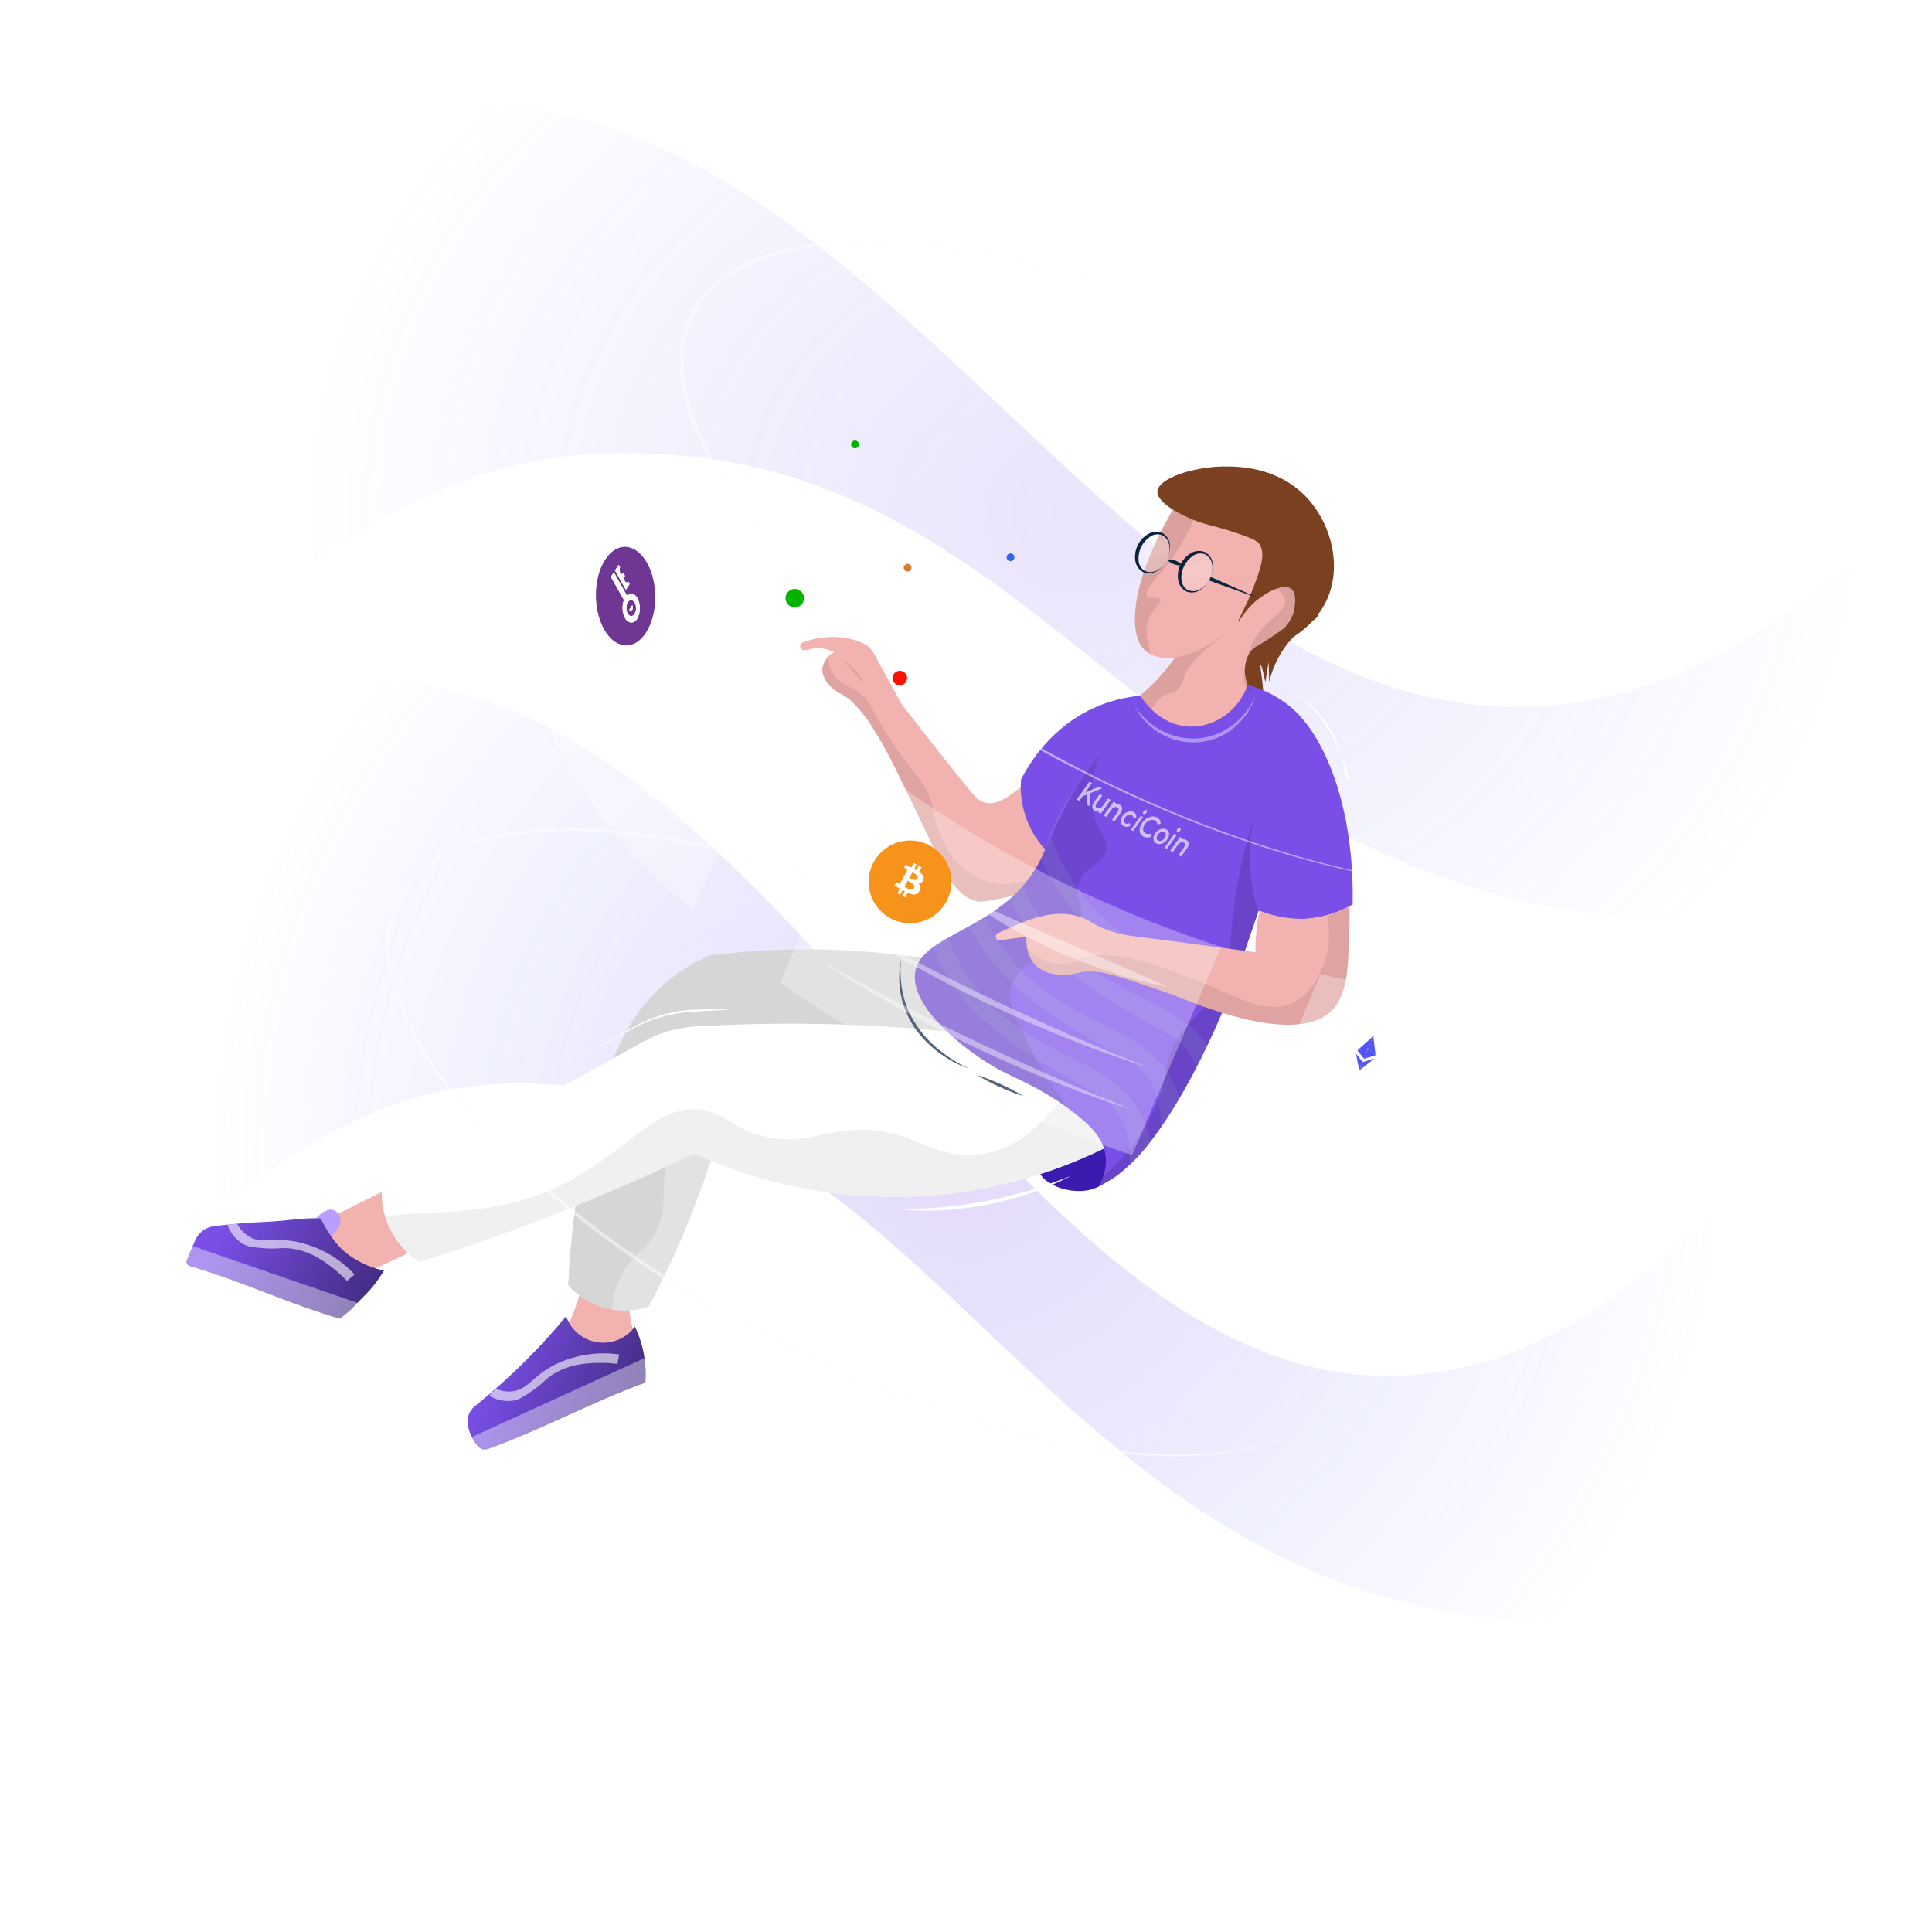 <svg width="600" height="600" viewBox="0 0 600 600" fill="none" xmlns="http://www.w3.org/2000/svg">
<g clip-path="url(#clip0_58_271)">
<path opacity="0.15" d="M640.38 110.39C605.09 140.39 555.92 213.96 479.52 219.23C347.62 228.32 275.59 24.03 135.38 32.23C82.42 35.34 56.1 60.5 30.22 86.6C31.65 147 30.31 175.69 30.72 229.06C119.72 145.77 162.91 137.67 210.65 141.43C322.93 150.26 362.35 266.49 495.65 283.89C550.08 291 600.3 279 640.38 263.36V110.39Z" fill="url(#paint0_radial_58_271)"/>
<path opacity="0.2" d="M595.75 301.54C561.45 336.12 513.67 421 439.43 427C311.25 437.51 241.25 202 105 211.43C53.54 215 28 244 2.81 274.11C4.2 343.75 2.9 376.83 3.29 438.37C89.74 342.37 131.75 332.99 178.14 337.32C287.26 347.51 325.57 481.52 455.14 501.58C508.04 509.77 556.84 495.97 595.79 477.91L595.75 301.54Z" fill="url(#paint1_radial_58_271)"/>
<path opacity="0.5" d="M418.27 430.35C414.55 437.48 407.98 442.81 400.64 445.94C393.33 449.23 385.36 450.77 377.42 451.57C369.437 452.286 361.408 452.316 353.42 451.66C345.442 451.022 337.506 449.937 329.65 448.41C321.79 446.9 314.01 445.02 306.3 442.86C298.59 440.7 291 438.19 283.47 435.48C275.94 432.77 268.53 429.74 261.18 426.57C253.83 423.4 246.63 419.89 239.49 416.29C232.35 412.69 225.34 408.8 218.49 404.72C211.64 400.64 204.82 396.4 198.21 391.88C191.6 387.36 185.13 382.64 178.84 377.69C172.55 372.74 166.49 367.48 160.66 361.99C154.805 356.513 149.266 350.707 144.07 344.6C138.854 338.495 134.17 331.955 130.07 325.05C126.07 318.12 122.61 310.72 120.98 302.78C119.19 294.93 119.67 286.34 123.33 278.99C127.16 271.72 133.87 266.33 141.33 263.2C148.73 259.89 156.75 258.38 164.72 257.6C172.705 256.918 180.735 256.918 188.72 257.6C196.71 258.262 204.656 259.377 212.52 260.94C220.38 262.47 228.17 264.37 235.87 266.56C243.57 268.75 251.17 271.29 258.7 274.02C266.23 276.75 273.63 279.81 280.96 283.02C288.29 286.23 295.49 289.74 302.63 293.36C309.77 296.98 316.75 300.9 323.63 305C330.51 309.1 337.28 313.37 343.87 317.91C350.46 322.45 356.92 327.18 363.19 332.15C369.46 337.12 375.5 342.38 381.3 347.89C387.13 353.375 392.642 359.187 397.81 365.3C402.993 371.401 407.644 377.935 411.71 384.83C415.71 391.75 419.1 399.12 420.71 406.98C422.39 414.72 421.89 423.17 418.27 430.35ZM418.27 430.35C421.86 423.16 422.34 414.72 420.58 406.96C418.97 399.11 415.58 391.77 411.58 384.87C407.501 377.992 402.834 371.481 397.63 365.41C392.452 359.322 386.933 353.533 381.1 348.07C375.28 342.59 369.2 337.38 362.95 332.41C356.7 327.44 350.21 322.75 343.61 318.24C337.01 313.73 330.23 309.51 323.36 305.42C316.49 301.33 309.45 297.54 302.36 293.86C295.27 290.18 288 286.8 280.67 283.61C273.34 280.42 265.94 277.41 258.42 274.71C250.9 272.01 243.31 269.52 235.63 267.34C227.95 265.16 220.17 263.34 212.33 261.81C204.498 260.282 196.585 259.2 188.63 258.57C180.682 257.915 172.693 257.945 164.75 258.66C156.86 259.45 148.94 260.98 141.75 264.24C134.49 267.33 128.06 272.57 124.41 279.54C120.76 286.51 120.41 294.86 122.08 302.54C123.75 310.22 127.02 317.64 130.98 324.54C135.022 331.41 139.646 337.92 144.8 344C149.954 350.094 155.449 355.89 161.26 361.36C167.05 366.86 173.1 372.07 179.33 377.07C185.56 382.07 192.04 386.75 198.62 391.28C205.2 395.81 212 400 218.82 404.14C225.64 408.28 232.7 412.06 239.82 415.76C246.94 419.46 254.14 422.87 261.45 426.08C268.76 429.29 276.17 432.33 283.68 435.08C291.19 437.83 298.79 440.32 306.47 442.53C314.15 444.74 321.93 446.61 329.77 448.14C337.611 449.696 345.533 450.805 353.5 451.46C361.465 452.145 369.475 452.145 377.44 451.46C385.38 450.68 393.34 449.18 400.65 445.91C408 442.77 414.52 437.47 418.27 430.35Z" fill="#FDFEFF"/>
<path d="M409.25 190.86C409.84 192.48 403.13 194.38 398.04 202.46C396.251 205.324 394.944 208.463 394.17 211.75L393.97 205.56L392.97 211.84C392.34 208.9 391.76 206.49 391.52 206.53C390.99 206.61 393.71 217.99 391.32 219C389.32 219.86 382.65 213.56 382.81 206.43C382.93 201.36 386.42 197.88 387.81 196.43C395.63 188.75 408.48 188.73 409.25 190.86Z" fill="#7A4020"/>
<path d="M398.57 195.24C395.913 197.231 393.134 199.055 390.25 200.7C390.155 200.745 390.065 200.798 389.98 200.86C389.824 200.954 389.674 201.058 389.53 201.17C386.94 203.24 386.67 206.79 386.61 207.67C386.479 210.098 387.15 212.501 388.52 214.51C388.59 214.625 388.667 214.735 388.75 214.84C389.785 216.351 391.154 217.603 392.75 218.5C389.302 222.266 384.9 225.03 380.01 226.5C374.23 228.18 369.6 227.5 365.39 226.79C361.64 226.2 351 224.52 350.52 220.62C350.4 219.62 350.96 218.83 352.02 217.82C354.09 215.82 358.1 213.06 362.95 206.82C363.74 205.82 364.37 204.95 364.8 204.33C364.136 204.406 363.468 204.439 362.8 204.43C360.791 204.446 358.811 203.958 357.04 203.01C356.443 202.68 355.895 202.269 355.41 201.79C354.3 200.73 352.36 198.3 352.46 191.87C352.68 178.58 361.34 163.17 364.69 157.53L369.9 157.2L371.69 157.83C392.96 165.34 395.46 170.44 395.29 173.06C395.23 173.89 393.71 176.55 390.65 181.88C390.65 181.88 388.15 186.23 386.13 190.24C386 190.49 385.67 191.17 385.59 191.4C387.066 189.435 388.764 187.646 390.65 186.07C392.378 184.687 394.29 183.549 396.33 182.69C398.33 181.87 400.33 181.52 401.41 182.41C403.76 184.33 402.41 191.87 398.57 195.24Z" fill="#F2B2AF"/>
<path opacity="0.1" d="M380.09 197C380.29 197.24 369.09 204.56 367.64 210.67C367.413 211.883 366.852 213.008 366.02 213.92C364.72 215.29 363.48 215 361.68 215.92C358.29 217.57 358.35 220.56 356.52 220.92C355.52 221.13 354.11 220.57 352.04 217.85C354.1 215.85 358.11 213.1 362.97 206.85C363.75 205.85 364.38 204.98 364.82 204.36C364.156 204.435 363.488 204.468 362.82 204.46C365.629 204.195 368.385 203.521 371 202.46C376.34 200.25 380 196.83 380.09 197Z" fill="black"/>
<path d="M345.09 365.09C344.082 366.473 342.786 367.619 341.29 368.45C334.41 372.14 323.44 368.16 322.58 363.26C321.72 358.36 331.25 353.17 334.8 351.26C339.15 348.91 343.8 346.4 346.57 348.26C350.13 350.73 349.3 359.67 345.09 365.09Z" fill="#3B1BAF"/>
<path d="M182 392.79C180.909 400.489 178.472 407.936 174.8 414.79C178.106 416.962 182.027 418.005 185.975 417.761C189.923 417.518 193.686 416.002 196.7 413.44C195.372 408.353 194.865 403.087 195.2 397.84L182 392.79Z" fill="#F2B2AF"/>
<path d="M121.22 368.85L99.69 379.61L110.09 397.02L131.8 386.79L121.22 368.85Z" fill="#F2B2AF"/>
<path d="M329.7 333.58C314.733 335.52 299.753 337.453 284.76 339.38L224.62 347.15C222.036 356.791 218.932 366.285 215.32 375.59C211.324 385.896 206.709 395.951 201.5 405.7C197.816 406.999 193.863 407.344 190.01 406.7C189.37 406.59 188.71 406.44 188.01 406.27C183.532 405.112 179.506 402.631 176.46 399.15C178.46 357.28 188.55 324.77 201.38 310.48C206.654 304.523 213.193 299.821 220.52 296.72C244.322 293.712 268.441 294.295 292.07 298.45L329.7 333.58Z" fill="#D6D6D6"/>
<path opacity="0.3" d="M284.76 339.38L224.62 347.15C222.036 356.791 218.932 366.285 215.32 375.59C211.324 385.896 206.709 395.951 201.5 405.7C197.816 407 193.863 407.344 190.01 406.7C190.287 402.684 191.445 398.779 193.4 395.26C196.6 389.47 200.07 389.05 203.26 383.48C206.59 377.66 205.94 372.65 206.26 367.07C207.124 356.138 210.924 345.641 217.26 336.69C229.84 319.95 266.53 316 279.93 330.69C282.154 333.2 283.803 336.166 284.76 339.38Z" fill="white"/>
<path d="M345.3 225.63C340.316 226.904 335.602 229.061 331.38 232C329.29 233.51 327.47 235.74 323.13 239.41C317.13 244.48 313.28 247.7 310.13 248.91C309.103 249.349 307.983 249.527 306.87 249.43C306.387 249.372 305.911 249.265 305.45 249.11C304.73 248.837 304.055 248.456 303.45 247.98C302.3 247.06 292.77 235.19 280.03 218.72C277.157 213.46 274.28 208.203 271.4 202.95C270.647 201.566 269.474 200.456 268.05 199.78C267.71 199.62 267.34 199.46 266.95 199.31C264.364 198.296 261.608 197.783 258.83 197.8C255.451 197.77 252.099 198.412 248.97 199.69C248.41 200.51 248.45 200.92 248.57 201.13C249.34 202.52 250.57 201.75 252.57 201.42C253.285 201.285 254.015 201.248 254.74 201.31C256.243 201.464 257.708 201.877 259.07 202.53C258.746 202.673 258.435 202.843 258.14 203.04C256.85 204.02 255.919 205.398 255.49 206.96C254.81 209.61 257.08 213.58 261.59 215.67C262.23 216.09 262.89 216.52 263.59 217L264.13 217.41C266.227 219.453 268.125 221.689 269.8 224.09C270.59 225.29 271.72 227.09 273.02 229.22C275.02 232.61 276.41 235.22 280.86 244.31C281.76 246.16 288.34 259.76 290.25 263.99C291.25 266.21 292.08 268.05 292.67 269.36C293.5 271.203 294.58 272.922 295.88 274.47C297.48 276.36 299.88 279.23 303.52 279.87C305.06 280.14 306.94 279.77 310.69 279.02C314.78 278.2 315.37 277.69 315.69 278.02C316.09 278.51 315.51 280.34 314.06 282.87C326.447 281.912 338.747 280.044 350.86 277.28C366 273.72 377.72 271 386.24 268C374.22 239.85 355.73 223.38 345.3 225.63Z" fill="#F2B2AF"/>
<path opacity="0.08" d="M318.61 282.67C317.15 282.82 315.61 282.95 314.1 283.07C315.55 280.55 316.1 278.71 315.72 278.22C315.44 277.89 314.85 278.4 310.72 279.22C306.96 279.97 305.09 280.34 303.54 280.08C299.92 279.42 297.54 276.56 295.91 274.67C294.612 273.121 293.532 271.402 292.7 269.56L290.28 264.19C288.37 259.97 281.79 246.35 280.88 244.51C276.44 235.42 275.07 232.81 273.05 229.42C271.75 227.26 270.62 225.49 269.83 224.29C268.155 221.889 266.257 219.653 264.16 217.61L263.61 217.2C262.96 216.71 262.3 216.29 261.61 215.87C257.1 213.78 254.83 209.8 255.51 207.16C255.824 205.978 256.437 204.897 257.29 204.02C257.263 205.448 257.55 206.865 258.13 208.17C259.77 211.68 263.19 212.93 265.4 214.17C271.11 217.26 269.61 220.39 280.01 234.81C285.53 242.46 287.09 243.14 288.83 247.81C290.57 252.48 289.62 253.55 291.83 258.81C293.18 262.03 295.39 267.1 300.64 270.81C302.462 272.133 304.489 273.147 306.64 273.81C316.96 276.87 326.17 269.1 327.28 270.61C328.2 271.71 324.88 277.7 318.61 282.67Z" fill="black"/>
<path d="M346.58 354.82C329.718 363.641 311.324 369.154 292.39 371.06C266.074 373.587 239.556 369.17 215.48 358.25C203.69 363.94 191 369.6 177.48 375.07C160.94 381.73 145.1 387.26 130.21 391.9C125.876 389.086 122.484 385.039 120.47 380.28C120.149 379.498 119.869 378.701 119.63 377.89C118.733 374.904 118.394 371.779 118.63 368.67L199.72 323.52C204.722 320.739 210.286 319.119 216 318.78C230 317.95 245.24 317.65 261.55 318.18C278.838 318.752 296.085 320.224 313.22 322.59L331 339.73L346.58 354.82Z" fill="url(#paint2_linear_58_271)"/>
<path opacity="0.06" d="M346.58 354.82C329.718 363.641 311.324 369.154 292.39 371.06C266.074 373.587 239.556 369.17 215.48 358.25C203.69 363.94 191 369.6 177.48 375.07C160.94 381.73 145.1 387.26 130.21 391.9C125.876 389.086 122.484 385.039 120.47 380.28C120.149 379.498 119.869 378.701 119.63 377.89C132.96 375.02 155.98 379.76 181.36 364.15C196.84 354.64 206.36 341.76 219.36 344.91C226.26 346.58 228.85 351.44 239.08 353.28C247.93 354.89 252.99 352.52 260.68 351.4C282.16 348.26 287.68 360.11 303.5 358.56C316.67 357.27 324.34 347.9 330.99 339.73L346.58 354.82Z" fill="black"/>
<path d="M103.37 375.72C103.948 375.912 104.466 376.254 104.87 376.711C105.274 377.167 105.55 377.722 105.67 378.32C106.33 381.32 102.59 385.08 98.87 385.21C98.17 385.21 96.44 385.3 95.87 384.32C94.54 382 99.83 374.84 103.37 375.72Z" fill="#B99EFF"/>
<path d="M119.23 394.59C117.574 397.425 115.557 400.034 113.23 402.35C112.49 403.09 111.74 403.86 111.01 404.6C109.371 406.447 107.518 408.092 105.49 409.5C89.56 404.86 74.84 397.8 58.92 393.17C58.733 393.116 58.559 393.023 58.41 392.897C58.261 392.771 58.141 392.616 58.056 392.44C57.971 392.265 57.924 392.074 57.918 391.879C57.912 391.684 57.946 391.49 58.02 391.31L59.84 387L60.59 385.26C61.074 384.081 61.86 383.05 62.87 382.272C63.879 381.495 65.076 380.997 66.34 380.83C67.72 380.64 69.15 380.48 70.61 380.32C71.61 380.21 72.61 380.11 73.61 380.03C76.45 379.78 79.41 379.58 82.48 379.46C88.62 379.23 94.35 378.07 99.56 378.4C100.81 380.77 103.56 386.4 108.65 389.97C111.829 392.207 115.428 393.779 119.23 394.59Z" fill="url(#paint3_linear_58_271)"/>
<path d="M200.42 429.39C183.79 435.39 168.26 443.97 151.65 449.95C151.077 450.141 150.465 450.185 149.87 450.08C148.69 449.83 147.44 448.18 146.54 446.29C145.679 444.668 145.213 442.866 145.18 441.03C145.334 439.471 146.044 438.019 147.18 436.94C152.766 432.463 158.107 427.69 163.18 422.64C167.96 417.88 172.18 413.2 175.82 408.77C176.545 410.874 177.833 412.74 179.543 414.165C181.254 415.589 183.321 416.518 185.522 416.851C187.723 417.184 189.973 416.908 192.028 416.053C194.083 415.197 195.865 413.796 197.18 412C198.147 414.002 198.91 416.096 199.46 418.25C199.766 419.425 199.999 420.617 200.16 421.82C200.524 424.326 200.611 426.865 200.42 429.39Z" fill="url(#paint4_linear_58_271)"/>
<path d="M420.08 280.88C415.7 283.457 410.781 284.979 405.711 285.326C400.641 285.673 395.56 284.836 390.87 282.88L390.78 283.16C387.993 291.307 385.193 299.463 382.38 307.63C382.38 307.63 378.84 316.92 373.19 328.29C368.98 336.75 363.59 346.37 357.62 354.13C354.598 358.225 351.024 361.883 347 365C345.48 366.11 343.92 367 343.92 367C342.83 367.65 341.92 368.12 341.27 368.44C341.85 367.395 342.329 366.296 342.7 365.16C343.365 363.169 343.587 361.056 343.35 358.97C342.7 353.65 339.04 349.97 334.26 346.13C333.45 345.49 332.65 344.88 331.88 344.32C323.12 337.84 316.17 335.32 310.67 332.41C300.21 326.8 282.37 312.8 284.24 301.84C285.06 297.04 289.43 294.01 295.13 290.84C300.13 288.04 306.13 285.13 311.69 280.78C317.279 276.527 321.647 270.873 324.35 264.39C324.441 264.198 324.521 264.001 324.59 263.8C324.59 263.8 324.53 263.74 324.51 263.7C322.815 261.878 321.372 259.836 320.22 257.63C317.762 252.831 316.675 247.447 317.08 242.07C319.46 237.43 326.44 225.48 340.73 219.4C345.011 217.591 349.55 216.464 354.18 216.06C354.46 216.54 359.62 225.32 369.48 225.65C377.3 225.89 384.68 220.65 387.48 212.73C391.577 213.809 395.445 215.618 398.9 218.07C401.5 219.93 406.9 224.32 411.84 235.16C419.9 252.74 420.24 272.57 420.08 280.88Z" fill="#7A4FE8"/>
<path opacity="0.25" d="M357.25 354.58C355.272 357.163 353.103 359.593 350.76 361.85C350.86 360.285 350.86 358.715 350.76 357.15C350.561 352.909 349.228 348.8 346.9 345.25C343.76 340.66 340.34 339.68 331.66 334.76C329.35 333.44 325.82 331.46 321.84 328.92C314.94 324.56 306.62 318.6 300.49 311.72C295.923 306.551 292.286 300.63 289.74 294.22C291.214 293.152 292.754 292.176 294.35 291.3C298.756 302.938 306.721 312.89 317.11 319.74C332.38 330 348.65 332.53 355.25 347.88C355.51 348.48 355.74 349.09 355.96 349.69C356.521 351.283 356.952 352.918 357.25 354.58Z" fill="#9490DC"/>
<path opacity="0.25" d="M360.47 350.19C360.595 347.387 360.33 344.58 359.68 341.85C359.075 339.318 358.018 336.916 356.56 334.76C353.42 330.16 350 329.18 341.32 324.25C335.85 321.14 323.72 314.25 314.27 305.42C312.82 304.07 311.44 302.66 310.15 301.22C306.531 297.121 303.501 292.537 301.15 287.6C302.68 286.76 304.25 285.86 305.82 284.9C308.368 290.396 311.74 295.471 315.82 299.95C316.26 300.42 316.68 300.87 317.13 301.31C332.88 317.31 352.66 318.63 362.23 332.51C363.278 334.045 364.172 335.68 364.9 337.39C365.416 338.615 365.857 339.871 366.22 341.15C364.41 344.24 362.48 347.31 360.47 350.19Z" fill="#9490DC"/>
<path opacity="0.25" d="M374.93 324.67C373.93 326.85 372.77 329.13 371.55 331.47C370.952 329.802 370.146 328.216 369.15 326.75C368.158 325.277 366.928 323.979 365.51 322.91C362.96 320.91 359.51 319.43 353.9 316.24C348.29 313.05 335.17 305.62 325.58 296.19C324.58 295.19 323.65 294.19 322.74 293.19C319.028 289.007 315.936 284.313 313.56 279.25C315.008 278.013 316.368 276.677 317.63 275.25C320.282 281.379 323.931 287.025 328.43 291.96C329 292.58 329.56 293.17 330.14 293.73C343.06 306.62 358.59 309.82 368.95 318.27C371.248 320.097 373.263 322.254 374.93 324.67Z" fill="#9490DC"/>
<path opacity="0.25" d="M381.61 309.55C381.05 310.91 380.23 312.93 379.16 315.41C378.051 313.954 376.698 312.702 375.16 311.71C372.71 310.07 369.49 308.55 364.56 305.76C358.79 302.48 345.56 294.97 335.93 285.39C335.05 284.52 334.21 283.63 333.4 282.72C329.212 277.993 325.809 272.625 323.32 266.82C323.7 266.04 324.07 265.25 324.41 264.41L324.65 263.82C325.22 262.44 325.78 261.12 326.34 259.82C328.328 265.578 331.123 271.026 334.64 276C335.99 277.893 337.456 279.699 339.03 281.41C351.9 295.41 367.8 298.72 378.63 306.98C379.674 307.776 380.669 308.634 381.61 309.55Z" fill="#9490DC"/>
<path opacity="0.14" d="M390.78 283.12C390 285.39 389.22 287.68 388.43 289.95C388 291.24 387.55 292.52 387.11 293.81C386.45 295.74 385.79 297.68 385.11 299.6L382.36 307.6C382.36 307.6 382.1 308.3 381.59 309.6C381.08 310.9 380.21 312.98 379.14 315.46C378.74 316.36 378.32 317.33 377.86 318.34C376.99 320.34 376 322.45 374.91 324.72C373.82 326.99 372.75 329.18 371.53 331.52C369.9 334.7 368.11 337.97 366.21 341.2C364.31 344.43 362.46 347.36 360.45 350.2C359.4 351.72 358.33 353.2 357.23 354.59C355.252 357.173 353.083 359.603 350.74 361.86C349.558 362.981 348.309 364.029 347 365C345.48 366.11 343.92 367 343.92 367C342.83 367.65 341.92 368.12 341.27 368.44C341.85 367.395 342.329 366.296 342.7 365.16C345.598 362.735 348.275 360.058 350.7 357.16C354.303 352.851 357.193 347.993 359.26 342.77C359.38 342.46 359.5 342.16 359.61 341.86C360.721 338.823 361.577 335.699 362.17 332.52C362.87 329.14 363.46 326.26 365.44 322.92C366.055 321.87 366.747 320.868 367.51 319.92C367.95 319.35 368.41 318.8 368.88 318.27C370.54 316.38 372.28 314.69 373.94 312.93C374.32 312.53 374.68 312.14 375.05 311.73C376.367 310.279 377.542 308.705 378.56 307.03C379.725 305.095 380.607 303.004 381.18 300.82C381.47 299.745 381.69 298.653 381.84 297.55C381.997 296.292 382.09 295.027 382.12 293.76C382.12 292.89 382.22 291.89 382.3 290.76C382.42 289.15 382.58 287.29 382.81 285.23C383.881 274.729 386.063 264.371 389.32 254.33C387.926 260.999 387.726 267.862 388.73 274.6C389.182 277.491 389.868 280.34 390.78 283.12Z" fill="black"/>
<path opacity="0.1" d="M398.57 195.24C395.913 197.231 393.134 199.055 390.25 200.7C390.155 200.745 390.065 200.798 389.98 200.86C389.824 200.955 389.674 201.058 389.53 201.17C386.94 203.24 386.67 206.79 386.61 207.67C386.479 210.098 387.15 212.501 388.52 214.51C388.59 214.625 388.667 214.735 388.75 214.84C388.39 214.764 388.05 214.614 387.75 214.4C384.99 212.4 386.25 203.3 390.36 197.35C394.08 191.95 399.67 189.81 399.08 186.2C398.8 184.5 397.33 183.59 396.39 182.7C398.39 181.88 400.39 181.53 401.47 182.42C403.76 184.33 402.41 191.87 398.57 195.24Z" fill="black"/>
<path opacity="0.11" d="M343.71 263.34C343.695 263.595 343.662 263.849 343.61 264.1C343.39 265.211 342.827 266.225 342 267C341.621 267.362 341.217 267.696 340.79 268C339.04 269.32 336.9 270.54 335.54 273.19C335.073 274.058 334.78 275.009 334.68 275.99C334.36 279.16 336.27 281.69 335.93 285.35C335.899 285.764 335.836 286.176 335.74 286.58C335.636 287.064 335.492 287.539 335.31 288C334.264 290.399 332.462 292.39 330.18 293.67C328.708 294.582 327.185 295.41 325.62 296.15C322.62 297.65 319.48 299.15 317.18 301.27C315.926 302.406 314.944 303.811 314.31 305.38C314.238 305.528 314.178 305.682 314.13 305.84C312.84 309.58 314.13 313.43 317.13 319.7C317.88 321.23 318.74 322.92 319.69 324.78C320.423 326.213 321.147 327.573 321.86 328.86C324.825 334.229 328.167 339.382 331.86 344.28C323.1 337.8 316.15 335.28 310.65 332.37C300.19 326.76 282.35 312.76 284.22 301.8C284.75 298.67 286.79 296.3 289.71 294.16C291.184 293.091 292.724 292.116 294.32 291.24C296.42 290.06 298.71 288.86 301.08 287.54C302.61 286.7 304.18 285.8 305.75 284.84C308.492 283.183 311.091 281.299 313.52 279.21C314.968 277.973 316.328 276.637 317.59 275.21C318.05 274.7 318.5 274.16 318.93 273.61C320.603 271.498 322.048 269.216 323.24 266.8C323.62 266.02 323.99 265.23 324.33 264.39L324.57 263.8C325.14 262.42 325.7 261.1 326.26 259.8C327.13 257.8 328.01 255.9 328.9 254.12C329.54 252.83 330.16 251.6 330.79 250.41C331.99 248.14 333.17 246.09 334.32 244.22C336.463 240.707 338.874 237.363 341.53 234.22C337.53 245.12 338.7 251.78 340.73 255.95C342.05 258.63 343.89 260.66 343.71 263.34Z" fill="black"/>
<path d="M419.1 281.43C419.16 285.08 419.1 285.43 418.94 291.22C418.65 301.46 418.22 308.71 413.94 313.42C403.74 324.65 374.89 313.09 367.94 310.42C366.34 309.8 363.7 308.72 359.57 307.31C347.12 303.03 340.9 300.89 335.74 301.94C333.74 302.35 330.88 303.26 327.14 302.45C325.226 302.141 323.433 301.319 321.95 300.07C318.38 296.86 318.72 291.74 318.8 290.88L310.51 292C310.239 292.032 309.966 291.967 309.739 291.816C309.512 291.665 309.346 291.439 309.27 291.177C309.195 290.915 309.215 290.635 309.326 290.387C309.438 290.138 309.634 289.937 309.88 289.82C312.06 288.82 314.28 287.82 315.64 287.26C319.31 285.67 327.64 282.07 335.56 284.79C339.06 286 339.56 287.42 344.83 289.13C346.76 289.757 348.736 290.232 350.74 290.55C351.57 290.68 352.19 290.75 352.36 290.77C354.78 291.05 366.21 292.55 389.88 295.72C389.849 291.887 390.184 288.059 390.88 284.29C391.22 282.48 390.88 284.45 391.3 282.87C395.943 284.683 400.909 285.524 405.89 285.34C410.506 284.912 414.994 283.583 419.1 281.43Z" fill="#F2B2AF"/>
<path opacity="0.08" d="M268 212.07C268.55 211.41 266.11 208.58 265.93 208.38C264.673 206.938 263.174 205.726 261.5 204.8" fill="black"/>
<path opacity="0.4" d="M111 404.6C109.361 406.447 107.508 408.092 105.48 409.5C89.55 404.86 74.83 397.8 58.91 393.17C58.723 393.116 58.549 393.023 58.4 392.897C58.252 392.771 58.131 392.616 58.046 392.44C57.961 392.265 57.914 392.074 57.908 391.879C57.902 391.684 57.936 391.49 58.01 391.31L59.84 387L111 404.6Z" fill="white"/>
<path opacity="0.6" d="M110.08 395.81L107.76 397.81C106.777 396.739 105.721 395.736 104.6 394.81C102.14 392.75 96.6 388.13 89.37 387.64C86.77 387.47 86.07 387.97 81.93 387.64C78.93 387.4 77.34 387.27 75.71 386.44C73.325 385.099 71.511 382.934 70.61 380.35C71.61 380.24 72.61 380.14 73.61 380.06C74.377 381.478 75.454 382.705 76.76 383.65C80.95 386.65 84.48 384.07 92.38 385.7C99.187 387.185 105.377 390.716 110.12 395.82L110.08 395.81Z" fill="white"/>
<path opacity="0.6" d="M192.3 420.59L191.73 423.59C190.295 423.386 188.849 423.279 187.4 423.27C184.19 423.22 176.95 423.13 171.05 427.27C168.93 428.77 168.69 429.59 165.27 431.94C162.77 433.65 161.46 434.54 159.67 434.94C156.974 435.406 154.2 434.861 151.88 433.41C152.56 432.72 153.27 432.02 154 431.33C155.486 431.949 157.092 432.226 158.7 432.14C163.82 431.8 164.97 427.61 172.14 423.92C178.37 420.801 185.403 419.656 192.3 420.64V420.59Z" fill="white"/>
<path opacity="0.4" d="M200.42 429.39C183.79 435.39 168.26 443.97 151.65 449.95C151.077 450.141 150.465 450.185 149.87 450.08C148.69 449.83 147.44 448.18 146.54 446.29L200.16 421.77C200.527 424.293 200.615 426.848 200.42 429.39Z" fill="white"/>
<path opacity="0.1" d="M364.09 173.22C360.2 178.64 355.01 183.44 356.14 185.09C356.88 186.18 359.74 185.09 360.3 186.19C360.86 187.29 358.67 188.72 357.36 190.88C354.51 195.62 357.36 200.95 357.06 203.05C356.465 202.717 355.917 202.307 355.43 201.83C354.32 200.77 352.43 198.34 352.48 191.9C352.7 178.62 361.36 163.21 364.72 157.57L369.93 157.24C370.54 157.44 371.13 157.66 371.71 157.87C371.12 162.42 366.56 169.78 364.09 173.22Z" fill="black"/>
<g opacity="0.3">
<path opacity="0.3" d="M342.72 232.74C338.838 237.484 335.366 242.549 332.34 247.88C331.593 249.213 330.873 250.563 330.18 251.93C329.48 253.28 328.8 254.65 328.18 256.04C326.83 258.79 325.62 261.6 324.41 264.42H324.36C325.264 261.483 326.356 258.607 327.63 255.81C328.919 253.016 330.361 250.295 331.95 247.66C335.073 242.364 338.671 237.364 342.7 232.72L342.72 232.74Z" fill="white"/>
</g>
<path d="M359.45 152.63C359.24 156.44 368.28 160.93 374.04 162.63C376.04 163.22 379.04 163.85 384.04 165.55C389.85 167.5 390.63 168.24 391.12 168.97C393.12 171.97 391.51 176.38 389.38 182.13C387.14 188.13 384.38 192.58 384.69 192.77C385 192.96 386.69 189.23 390.69 186.13C393.22 184.13 398.54 180.98 400.96 182.81C403.1 184.43 401.96 189.21 401.66 190.64C400.33 196.41 396.55 199.36 396.94 199.78C397.51 200.39 407.43 196.03 411.94 186.55C416.74 176.36 413.73 163.45 406.4 155.16C397.4 144.93 384.55 144.88 380.66 144.87C371.09 144.81 359.68 148.44 359.45 152.63Z" fill="#7A4020"/>
<g opacity="0.25">
<path opacity="0.25" d="M376.79 177.22L366.57 179.77C366.506 178.583 366.711 177.397 367.17 176.3L376.08 173.56C376.707 174.671 376.956 175.955 376.79 177.22Z" fill="white"/>
<path opacity="0.25" d="M376.72 177.68C376.686 177.896 376.639 178.11 376.58 178.32L366.72 180.72C366.67 180.568 366.64 180.41 366.63 180.25L376.72 177.68Z" fill="white"/>
</g>
<g opacity="0.8">
<path opacity="0.8" d="M338.33 242.76L334.4 248.27L335.21 248.7L336.21 247.29L337.56 246.76L337.46 249.88L338.41 250.38L338.63 246.31L342.24 244.83L341.32 244.34L337.13 246.02L339.15 243.19L338.33 242.76Z" fill="white"/>
<path opacity="0.8" d="M341.53 246.63L339.78 249.06C338.86 250.35 339.16 251.34 340.05 251.81C340.272 251.963 340.531 252.053 340.8 252.07C340.97 252.057 341.138 252.024 341.3 251.97L341.09 252.28L341.87 252.69L344.92 248.42L344.11 247.99L342.56 250.14C342.423 250.382 342.234 250.59 342.005 250.747C341.776 250.905 341.515 251.008 341.24 251.05C341.049 251.06 340.859 251.019 340.69 250.93C340.17 250.65 340.14 250.13 340.69 249.35L342.34 247.06L341.53 246.63Z" fill="white"/>
<path opacity="0.8" d="M345.81 249L342.75 253.27L343.55 253.7L345.1 251.54C345.237 251.299 345.427 251.091 345.656 250.934C345.884 250.776 346.146 250.672 346.42 250.63C346.615 250.618 346.81 250.663 346.98 250.76C347.5 251.03 347.54 251.56 346.98 252.32L345.32 254.64L346.13 255.07L347.88 252.62C348.8 251.33 348.59 250.44 347.79 249.98C347.473 249.771 347.099 249.666 346.72 249.68C346.59 249.672 346.46 249.672 346.33 249.68L346.56 249.36L345.8 248.95" fill="white"/>
<path opacity="0.8" d="M366.46 259.93L363.4 264.2L364.2 264.63L365.75 262.46C365.89 262.222 366.081 262.018 366.309 261.862C366.537 261.706 366.797 261.603 367.07 261.56C367.269 261.546 367.467 261.591 367.64 261.69C368.15 261.97 368.19 262.49 367.64 263.25L366 265.57L366.8 266L368.55 263.55C369.48 262.26 369.27 261.37 368.46 260.91C368.143 260.701 367.769 260.596 367.39 260.61C367.262 260.619 367.136 260.635 367.01 260.66L367.24 260.34L366.47 259.93" fill="white"/>
<path opacity="0.8" d="M350.92 252C350.456 252.049 350.008 252.2 349.608 252.442C349.209 252.684 348.868 253.011 348.61 253.4C347.7 254.67 347.85 255.99 348.96 256.58C349.269 256.739 349.613 256.815 349.96 256.8C350.388 256.773 350.8 256.627 351.15 256.38L350.84 255.6C350.618 255.741 350.363 255.824 350.1 255.84C349.91 255.851 349.721 255.813 349.55 255.73C348.94 255.41 348.83 254.67 349.43 253.84C349.582 253.597 349.787 253.392 350.029 253.24C350.272 253.087 350.545 252.992 350.83 252.96C351.041 252.948 351.252 252.993 351.44 253.09C351.611 253.188 351.747 253.337 351.828 253.517C351.909 253.696 351.931 253.897 351.89 254.09L352.83 253.98C352.938 253.638 352.918 253.268 352.772 252.94C352.626 252.613 352.366 252.349 352.04 252.2C351.694 252.014 351.302 251.927 350.91 251.95" fill="white"/>
<path opacity="0.8" d="M354.28 253.35L351.16 257.71L351.89 258.09L355 253.74L354.28 253.35ZM355.8 251.56C355.666 251.578 355.538 251.625 355.424 251.697C355.31 251.77 355.213 251.866 355.14 251.98C354.89 252.32 354.9 252.69 355.14 252.84C355.215 252.86 355.295 252.86 355.37 252.84C355.51 252.819 355.643 252.77 355.762 252.694C355.881 252.618 355.983 252.518 356.06 252.4C356.3 252.07 356.28 251.71 356.01 251.57C355.941 251.529 355.86 251.511 355.78 251.52" fill="white"/>
<path opacity="0.8" d="M357.9 253.59C357.259 253.658 356.642 253.867 356.092 254.202C355.542 254.538 355.073 254.991 354.72 255.53C353.49 257.24 353.66 259.05 355.08 259.79C355.506 260.018 355.988 260.122 356.47 260.09C356.864 260.067 357.25 259.972 357.61 259.81L357.52 258.81C357.251 258.94 356.959 259.015 356.66 259.03C356.361 259.049 356.063 258.984 355.8 258.84C354.8 258.34 354.74 257.13 355.58 255.95C355.82 255.582 356.138 255.271 356.511 255.04C356.884 254.808 357.304 254.662 357.74 254.61C358.069 254.591 358.397 254.66 358.69 254.81C358.927 254.939 359.123 255.132 359.256 255.367C359.388 255.603 359.452 255.87 359.44 256.14L360.44 255.79C360.455 255.39 360.355 254.995 360.151 254.651C359.947 254.307 359.648 254.029 359.29 253.85C358.852 253.626 358.362 253.523 357.87 253.55" fill="white"/>
<path opacity="0.8" d="M360.26 261.18C360.06 261.19 359.86 261.149 359.68 261.06C359.1 260.75 359.02 259.99 359.6 259.19C359.752 258.946 359.957 258.74 360.199 258.586C360.441 258.432 360.715 258.334 361 258.3C361.197 258.289 361.394 258.33 361.57 258.42C362.16 258.73 362.24 259.48 361.66 260.29C361.504 260.53 361.298 260.733 361.057 260.887C360.815 261.041 360.544 261.14 360.26 261.18ZM361.1 257.35C360.634 257.397 360.185 257.548 359.785 257.792C359.385 258.036 359.045 258.367 358.79 258.76C357.88 260.02 358.01 261.34 359.08 261.91C359.414 262.08 359.786 262.16 360.16 262.14C360.626 262.089 361.076 261.937 361.477 261.693C361.878 261.45 362.22 261.121 362.48 260.73C363.39 259.46 363.25 258.16 362.18 257.58C361.847 257.409 361.474 257.329 361.1 257.35Z" fill="white"/>
<path opacity="0.8" d="M364.76 258.91L361.64 263.27L362.37 263.65L365.49 259.3L364.76 258.91ZM366.28 257.13C366.145 257.145 366.015 257.19 365.9 257.261C365.784 257.332 365.685 257.427 365.61 257.54C365.37 257.88 365.37 258.26 365.61 258.4C365.685 258.42 365.765 258.42 365.84 258.4C365.98 258.379 366.113 258.33 366.232 258.254C366.351 258.178 366.453 258.078 366.53 257.96C366.77 257.63 366.75 257.28 366.53 257.14C366.457 257.099 366.373 257.081 366.29 257.09" fill="white"/>
</g>
<path d="M279.87 298C279.464 301.566 279.653 305.176 280.43 308.68C281.225 312.151 282.652 315.446 284.64 318.4C286.629 321.363 289.065 324.001 291.86 326.22C294.668 328.472 297.737 330.379 301 331.9C299.279 331.304 297.608 330.575 296 329.72C294.409 328.839 292.876 327.857 291.41 326.78C288.48 324.594 285.932 321.938 283.87 318.92C281.851 315.856 280.445 312.429 279.73 308.83C279.06 305.246 279.107 301.565 279.87 298Z" fill="#0C2340"/>
<path opacity="0.25" d="M375.894 179.53C377.459 176.33 376.81 172.797 374.443 171.64C372.077 170.482 368.89 172.137 367.324 175.337C365.759 178.537 366.408 182.069 368.774 183.227C371.141 184.385 374.328 182.729 375.894 179.53Z" fill="white"/>
<path d="M303.43 333.85C305.952 334.647 308.421 335.606 310.82 336.72C313.232 337.795 315.57 339.028 317.82 340.41C315.294 339.613 312.823 338.654 310.42 337.54C308.012 336.465 305.676 335.232 303.43 333.85Z" fill="#0C2340"/>
<path d="M375.74 179.73C375.102 181.078 374.118 182.234 372.89 183.08C372.267 183.542 371.537 183.841 370.769 183.95C370 184.058 369.217 183.972 368.49 183.7C367.766 183.337 367.144 182.798 366.683 182.132C366.222 181.467 365.935 180.695 365.85 179.89C365.658 178.307 365.929 176.702 366.63 175.27C367.331 173.838 368.432 172.64 369.8 171.82C370.488 171.392 371.273 171.143 372.082 171.098C372.891 171.053 373.698 171.211 374.43 171.56C375.091 171.968 375.639 172.535 376.025 173.209C376.411 173.883 376.623 174.643 376.64 175.42C376.727 176.911 376.416 178.398 375.74 179.73ZM375.74 179.73C376.401 178.403 376.655 176.911 376.47 175.44C376.396 174.735 376.146 174.061 375.742 173.479C375.338 172.897 374.794 172.426 374.16 172.11C373.524 171.884 372.841 171.82 372.174 171.925C371.507 172.029 370.876 172.299 370.34 172.71C369.223 173.508 368.323 174.571 367.719 175.803C367.115 177.035 366.826 178.399 366.88 179.77C366.886 180.446 367.06 181.11 367.386 181.702C367.713 182.293 368.181 182.795 368.75 183.16C369.39 183.465 370.097 183.604 370.804 183.564C371.512 183.523 372.199 183.305 372.8 182.93C374.076 182.179 375.099 181.065 375.74 179.73Z" fill="#0C2340"/>
<g opacity="0.3">
<path opacity="0.3" d="M362.88 171.33L352.66 173.88C352.595 172.692 352.803 171.505 353.27 170.41L362.17 167.67C362.801 168.779 363.05 170.065 362.88 171.33Z" fill="white"/>
<path opacity="0.3" d="M362.81 171.79C362.784 172.006 362.741 172.221 362.68 172.43L352.81 174.83C352.765 174.677 352.734 174.519 352.72 174.36L362.81 171.79Z" fill="white"/>
</g>
<path opacity="0.25" d="M362.629 173.952C364.194 170.752 363.545 167.219 361.178 166.062C358.812 164.904 355.625 166.559 354.059 169.759C352.494 172.959 353.143 176.491 355.509 177.649C357.876 178.807 361.063 177.152 362.629 173.952Z" fill="white"/>
<path d="M362.44 173.79C361.804 175.14 360.821 176.296 359.59 177.14C358.967 177.604 358.239 177.905 357.47 178.015C356.702 178.125 355.918 178.041 355.19 177.77C354.466 177.407 353.844 176.868 353.383 176.202C352.922 175.537 352.635 174.766 352.55 173.96C352.36 172.376 352.632 170.77 353.332 169.337C354.033 167.903 355.133 166.703 356.5 165.88C357.189 165.453 357.974 165.207 358.783 165.163C359.592 165.119 360.399 165.28 361.13 165.63C361.792 166.038 362.34 166.604 362.726 167.279C363.112 167.953 363.323 168.713 363.34 169.49C363.426 170.978 363.116 172.462 362.44 173.79ZM362.44 173.79C363.101 172.467 363.355 170.977 363.17 169.51C363.098 168.804 362.848 168.127 362.444 167.543C362.04 166.959 361.495 166.487 360.86 166.17C360.223 165.946 359.541 165.884 358.874 165.989C358.208 166.093 357.577 166.362 357.04 166.77C355.909 167.557 355.002 168.625 354.41 169.87C353.785 171.107 353.498 172.487 353.58 173.87C353.587 174.546 353.762 175.209 354.088 175.8C354.415 176.392 354.883 176.893 355.45 177.26C356.09 177.565 356.797 177.704 357.504 177.664C358.212 177.623 358.899 177.405 359.5 177.03C360.781 176.267 361.805 175.139 362.44 173.79Z" fill="#0C2340"/>
<path d="M375.97 179.17L391.24 185.91L375.52 180.29L375.97 179.17Z" fill="#0C2340"/>
<path d="M362.44 173.79C363.312 173.675 364.2 173.782 365.02 174.1C365.849 174.386 366.59 174.882 367.17 175.54C366.301 175.66 365.416 175.553 364.6 175.23C363.769 174.942 363.026 174.446 362.44 173.79Z" fill="#0C2340"/>
<path d="M400.16 214.25C404.008 216.253 407.428 218.988 410.23 222.3C411.649 223.947 412.883 225.744 413.91 227.66C414.91 229.588 415.676 231.63 416.19 233.74H416.13C415.346 231.743 414.427 229.802 413.38 227.93C412.344 226.061 411.164 224.276 409.85 222.59C407.159 219.236 403.862 216.417 400.13 214.28L400.16 214.25Z" fill="white"/>
<path d="M417.13 235.93C417.379 236.487 417.596 237.058 417.78 237.64C417.98 238.22 418.12 238.81 418.27 239.39C418.42 239.97 418.54 240.57 418.63 241.17C418.737 241.772 418.803 242.38 418.83 242.99C418.578 242.434 418.361 241.863 418.18 241.28C417.98 240.71 417.84 240.12 417.69 239.53C417.54 238.94 417.42 238.35 417.33 237.75C417.228 237.148 417.161 236.54 417.13 235.93Z" fill="white"/>
<path opacity="0.08" d="M419 291.29C418.71 301.53 418.29 308.78 414 313.49C403.81 324.73 375 313.16 368 310.49C366.39 309.86 363.76 308.78 359.62 307.37C347.2 303.08 341 301 335.82 302C333.82 302.39 330.97 303.31 327.22 302.5C325.306 302.191 323.512 301.369 322.03 300.12C320.486 298.663 319.458 296.743 319.1 294.65C321.16 296.45 324.46 299.12 328.87 299.45C332.74 299.74 335.08 297.45 337.7 297.02C346.5 295.72 353.97 297.19 375.32 306.02C385.16 310.09 393.43 315.07 401.22 311.56C406.58 309.13 409.09 303.85 410.22 301.56C413.22 295.33 412.94 289.46 412.22 284.35C414.636 283.639 416.98 282.701 419.22 281.55C419.25 285.15 419.2 285.52 419 291.29Z" fill="black"/>
<path d="M182.3 327L192.64 321.21C194.37 320.26 196.07 319.27 197.83 318.35C199.594 317.441 201.419 316.652 203.29 315.99C207.036 314.637 210.955 313.823 214.93 313.57C218.93 313.43 222.84 313.42 226.79 313.46V313.52C222.85 313.82 218.88 313.93 214.96 314.17C211.039 314.438 207.168 315.204 203.44 316.45C201.579 317.079 199.762 317.831 198 318.7C196.24 319.58 194.51 320.55 192.77 321.47L182.32 327.06L182.3 327Z" fill="white"/>
<g filter="url(#filter0_b_58_271)">
<path d="M196.09 141.61L163.45 208.85C172.992 237.952 190.966 263.562 215.09 282.43C225.33 260.99 235.563 239.55 245.79 218.11C222.049 198.063 204.759 171.449 196.09 141.61Z" fill="white" fill-opacity="0.3"/>
</g>
<g filter="url(#filter1_b_58_271)">
<path d="M242.21 305.37L270.8 237.64C287.816 250.472 305.91 261.807 324.88 271.52C342.365 280.464 360.536 287.998 379.22 294.05L351.59 358.72C332.406 352.436 313.676 344.845 295.53 336C277.068 327.039 259.252 316.804 242.21 305.37Z" fill="white" fill-opacity="0.3"/>
</g>
<g filter="url(#filter2_b_58_271)">
<path d="M410.08 302.51L383.25 366.1C400.481 370.75 418.473 371.879 436.15 369.42C448.419 367.687 460.381 364.226 471.68 359.14L502 300C472.16 309.176 440.383 310.037 410.09 302.49L410.08 302.51Z" fill="white" fill-opacity="0.3"/>
</g>
<path opacity="0.5" d="M519.08 253.53C515.23 260.89 508.45 266.4 500.88 269.62C493.33 273.03 485.1 274.62 476.88 275.43C468.645 276.173 460.361 276.207 452.12 275.53C443.883 274.871 435.691 273.749 427.58 272.17C419.46 270.61 411.42 268.67 403.47 266.45C395.52 264.23 387.66 261.61 379.89 258.82C372.12 256.03 364.46 252.89 356.89 249.61C349.32 246.33 341.89 242.72 334.49 239.01C327.09 235.3 319.88 231.27 312.77 227.06C305.66 222.85 298.65 218.46 291.83 213.79C285.01 209.12 278.32 204.26 271.83 199.14C265.34 194.02 259.08 188.6 253.06 182.93C247.016 177.26 241.3 171.25 235.94 164.93C230.547 158.63 225.709 151.874 221.48 144.74C217.33 137.58 213.77 129.95 212.09 121.74C210.25 113.64 210.73 104.74 214.52 97.19C218.31 89.64 225.39 84.18 233.05 81C240.69 77.59 248.96 76 257.2 75.22C265.461 74.505 273.769 74.505 282.03 75.22C290.279 75.901 298.482 77.049 306.6 78.66C314.72 80.24 322.76 82.21 330.72 84.46C338.68 86.71 346.51 89.34 354.28 92.17C362.05 95 369.7 98.17 377.28 101.44C384.86 104.71 392.28 108.38 399.65 112.12C407.02 115.86 414.23 119.9 421.33 124.12C428.43 128.34 435.42 132.76 442.23 137.45C449.04 142.14 455.7 147.02 462.18 152.15C468.66 157.28 474.89 162.72 480.88 168.4C486.896 174.076 492.588 180.086 497.93 186.4C503.283 192.701 508.087 199.449 512.29 206.57C516.4 213.71 519.91 221.32 521.55 229.44C523.34 237.39 522.81 246.12 519.08 253.53ZM519.08 253.53C522.79 246.1 523.28 237.39 521.46 229.38C519.8 221.27 516.27 213.69 512.14 206.57C507.929 199.467 503.111 192.742 497.74 186.47C492.39 180.185 486.691 174.206 480.67 168.56C474.67 162.9 468.39 157.56 461.93 152.39C455.47 147.22 448.77 142.39 441.93 137.76C435.09 133.13 428.11 128.76 421.02 124.52C413.93 120.28 406.66 116.39 399.34 112.59C392.02 108.79 384.56 105.29 377 102C369.44 98.71 361.79 95.6 354 92.81C346.21 90.02 338.4 87.45 330.47 85.19C322.54 82.93 314.47 81.04 306.41 79.48C298.343 77.907 290.193 76.788 282 76.13C273.796 75.455 265.549 75.485 257.35 76.22C249.2 77.05 241.02 78.62 233.56 81.99C226.06 85.18 219.42 90.6 215.64 97.8C211.86 105 211.46 113.63 213.24 121.57C214.86 129.57 218.35 137.16 222.44 144.26C226.621 151.355 231.405 158.077 236.74 164.35C242.063 170.643 247.739 176.63 253.74 182.28C259.74 187.95 265.97 193.33 272.41 198.49C278.85 203.65 285.53 208.49 292.32 213.17C299.11 217.85 306.11 222.23 313.18 226.48C320.25 230.73 327.52 234.65 334.83 238.48C342.14 242.31 349.61 245.82 357.17 249.14C364.73 252.46 372.36 255.59 380.12 258.4C387.88 261.21 395.72 263.81 403.65 266.09C411.58 268.37 419.65 270.3 427.71 271.88C435.808 273.487 443.992 274.633 452.22 275.31C460.445 276.025 468.716 276.025 476.94 275.31C485.13 274.51 493.36 272.96 500.94 269.58C508.42 266.36 515.21 260.88 519.08 253.53Z" fill="#FDFEFF"/>
<path opacity="0.4" d="M352.37 219.22C353.444 220.86 354.725 222.356 356.18 223.67C358.298 225.633 360.791 227.147 363.51 228.12C366.229 229.093 369.117 229.504 372 229.33C375.845 229.02 379.526 227.634 382.62 225.33C384.18 224.193 385.577 222.847 386.77 221.33C387.977 219.796 388.985 218.116 389.77 216.33C389.178 218.229 388.312 220.031 387.2 221.68C386.053 223.33 384.683 224.814 383.13 226.09C379.973 228.673 376.098 230.223 372.03 230.53C367.964 230.805 363.91 229.854 360.39 227.8C358.661 226.78 357.08 225.529 355.69 224.08C354.357 222.627 353.239 220.99 352.37 219.22Z" fill="white"/>
<g opacity="0.6">
<path d="M407.45 153C410.096 154.737 412.376 156.975 414.16 159.59C415.981 162.221 417.269 165.183 417.95 168.31C418.263 169.875 418.437 171.464 418.47 173.06C418.479 174.654 418.332 176.245 418.03 177.81C417.451 180.926 416.246 183.892 414.49 186.53C415.807 183.724 416.687 180.732 417.1 177.66C417.511 174.63 417.399 171.552 416.77 168.56C416.45 167.071 416.001 165.612 415.43 164.2C414.869 162.774 414.179 161.402 413.37 160.1C411.753 157.458 409.758 155.066 407.45 153Z" fill="#FDFEFF"/>
</g>
<path d="M195.91 189.69C195.805 189.683 195.705 189.646 195.62 189.584C195.535 189.522 195.469 189.437 195.43 189.34L196.36 187.91C196.483 188.141 196.548 188.398 196.548 188.66C196.548 188.922 196.483 189.179 196.36 189.41C196.32 189.489 196.261 189.557 196.187 189.606C196.113 189.655 196.028 189.684 195.94 189.69H195.91ZM195.99 186.38C195.782 186.395 195.581 186.462 195.406 186.576C195.231 186.689 195.088 186.846 194.99 187.03C194.694 187.564 194.534 188.162 194.524 188.773C194.513 189.383 194.653 189.986 194.93 190.53C195.029 190.754 195.186 190.947 195.385 191.089C195.583 191.231 195.816 191.318 196.06 191.34C196.269 191.325 196.471 191.257 196.647 191.141C196.822 191.026 196.964 190.867 197.06 190.68C197.357 190.147 197.518 189.548 197.529 188.938C197.539 188.327 197.399 187.723 197.12 187.18C197.022 186.956 196.865 186.764 196.666 186.623C196.467 186.482 196.233 186.398 195.99 186.38ZM196.11 193.38C195.676 193.338 195.262 193.181 194.91 192.924C194.558 192.667 194.282 192.32 194.11 191.92C193.677 191.067 193.427 190.133 193.373 189.177C193.32 188.222 193.465 187.266 193.8 186.37L189.74 179.17L190.66 177.75L194.72 184.96C195.059 184.617 195.517 184.416 196 184.4C196.433 184.438 196.849 184.593 197.201 184.848C197.553 185.103 197.829 185.45 198 185.85C198.502 186.835 198.756 187.927 198.738 189.032C198.721 190.138 198.433 191.222 197.9 192.19C197.725 192.522 197.469 192.805 197.156 193.013C196.844 193.22 196.484 193.347 196.11 193.38ZM194.36 183.13L191 177.13L192.15 175.36L192.62 176.2C192.482 176.457 192.409 176.744 192.409 177.035C192.409 177.326 192.482 177.613 192.62 177.87C192.665 177.982 192.74 178.078 192.837 178.149C192.935 178.22 193.05 178.262 193.17 178.27C193.267 178.262 193.36 178.229 193.44 178.175C193.521 178.12 193.586 178.047 193.63 177.96L193.84 178.34L194.1 178.79C193.96 179.046 193.887 179.333 193.887 179.625C193.887 179.917 193.96 180.204 194.1 180.46C194.147 180.57 194.223 180.666 194.32 180.736C194.416 180.807 194.531 180.85 194.65 180.86C194.747 180.852 194.84 180.819 194.92 180.765C195.001 180.71 195.066 180.637 195.11 180.55L195.56 181.36L194.42 183.11L194.36 183.13ZM194.01 169.82C191.82 169.82 189.65 171.19 187.93 173.82C184.25 179.53 184.1 189.21 187.61 195.44C189.48 198.78 192.03 200.44 194.55 200.44C196.74 200.44 198.92 199.07 200.63 196.44C204.32 190.73 204.46 181.06 200.96 174.82C199.08 171.49 196.53 169.82 193.96 169.82" fill="#703694"/>
<path d="M196.05 191.34C195.807 191.318 195.573 191.231 195.375 191.089C195.176 190.947 195.019 190.754 194.92 190.53C194.641 189.981 194.502 189.371 194.516 188.755C194.53 188.139 194.696 187.536 195 187C195.098 186.816 195.241 186.659 195.416 186.546C195.591 186.432 195.792 186.365 196 186.35C196.243 186.368 196.477 186.452 196.676 186.593C196.875 186.734 197.032 186.926 197.13 187.15C197.409 187.693 197.549 188.297 197.539 188.908C197.528 189.518 197.367 190.117 197.07 190.65C196.974 190.837 196.832 190.996 196.657 191.111C196.481 191.227 196.279 191.295 196.07 191.31L196.05 191.34ZM190.61 177.69L189.69 179.11L193.75 186.31C193.415 187.206 193.27 188.162 193.323 189.117C193.377 190.073 193.627 191.007 194.06 191.86C194.232 192.26 194.508 192.607 194.86 192.864C195.212 193.121 195.626 193.278 196.06 193.32C196.434 193.287 196.794 193.16 197.106 192.953C197.419 192.745 197.675 192.462 197.85 192.13C198.383 191.162 198.671 190.078 198.688 188.972C198.706 187.867 198.452 186.775 197.95 185.79C197.779 185.39 197.503 185.043 197.151 184.788C196.799 184.533 196.383 184.378 195.95 184.34C195.467 184.356 195.009 184.557 194.67 184.9L190.61 177.69Z" fill="white"/>
<path d="M196.36 187.91L195.43 189.34C195.469 189.438 195.535 189.522 195.62 189.584C195.705 189.646 195.805 189.683 195.91 189.69C195.998 189.684 196.083 189.655 196.157 189.606C196.231 189.557 196.29 189.489 196.33 189.41C196.453 189.179 196.518 188.922 196.518 188.66C196.518 188.398 196.453 188.141 196.33 187.91" fill="white"/>
<path d="M192.12 175.37L191 177.14L194.36 183.14L195.5 181.39L195.05 180.58C195.006 180.667 194.941 180.74 194.86 180.795C194.78 180.849 194.687 180.882 194.59 180.89C194.471 180.88 194.356 180.837 194.26 180.766C194.163 180.696 194.087 180.6 194.04 180.49C193.9 180.234 193.827 179.947 193.827 179.655C193.827 179.363 193.9 179.076 194.04 178.82L193.78 178.37L193.57 177.99C193.526 178.077 193.461 178.15 193.38 178.205C193.3 178.259 193.207 178.292 193.11 178.3C192.99 178.292 192.875 178.25 192.777 178.179C192.68 178.108 192.605 178.012 192.56 177.9C192.422 177.643 192.349 177.356 192.349 177.065C192.349 176.774 192.422 176.487 192.56 176.23L192.09 175.39" fill="white"/>
<g opacity="0.3">
<path d="M208.31 198.06C210.1 200.76 211.8 203.38 213.61 205.91C215.42 208.44 217.32 210.91 219.34 213.18C221.36 215.45 223.48 217.73 225.72 219.9C227.96 222.07 230.31 224.11 232.72 226.28C229.641 225.251 226.737 223.757 224.11 221.85C218.769 218.069 214.425 213.049 211.45 207.22C209.949 204.342 208.89 201.254 208.31 198.06Z" fill="white"/>
</g>
<g opacity="0.3">
<path d="M180.86 190.09C181.86 192.79 182.93 195.48 184.15 198.09C185.37 200.7 186.59 203.3 187.97 205.82C190.7 210.879 193.826 215.715 197.32 220.28C199.053 222.573 200.87 224.793 202.77 226.94C204.68 229.09 206.71 231.12 208.77 233.14C210.83 235.16 212.97 237.06 215.2 238.89C217.43 240.72 219.7 242.49 222.03 244.21C219.55 242.72 217.16 241.07 214.83 239.36C212.5 237.65 210.29 235.76 208.13 233.82C199.478 226.014 192.357 216.665 187.13 206.25C185.84 203.65 184.65 201.01 183.58 198.31C182.51 195.61 181.63 192.88 180.86 190.09Z" fill="white"/>
</g>
<g opacity="0.3">
<path d="M173.75 203.53C174.75 206.23 175.83 208.92 177.04 211.53C178.25 214.14 179.48 216.74 180.86 219.26C183.59 224.319 186.716 229.155 190.21 233.72C191.937 236.013 193.753 238.233 195.66 240.38C197.57 242.53 199.6 244.56 201.66 246.58C203.72 248.6 205.87 250.5 208.09 252.34C210.31 254.18 212.59 255.94 214.92 257.65C212.44 256.16 210.06 254.52 207.72 252.8C205.38 251.08 203.18 249.2 201.02 247.26C192.376 239.447 185.255 230.099 180.02 219.69C178.73 217.09 177.54 214.45 176.48 211.75C175.42 209.05 174.52 206.32 173.75 203.53Z" fill="white"/>
</g>
<path d="M293.92 280C292.708 282.233 290.862 284.057 288.614 285.241C286.366 286.425 283.817 286.916 281.29 286.652C278.763 286.388 276.371 285.381 274.416 283.758C272.461 282.134 271.032 279.968 270.308 277.533C269.584 275.097 269.598 272.502 270.349 270.074C271.1 267.647 272.554 265.497 274.527 263.895C276.499 262.294 278.903 261.313 281.432 261.077C283.962 260.842 286.505 261.361 288.74 262.57C290.225 263.374 291.538 264.462 292.602 265.773C293.666 267.084 294.462 268.592 294.943 270.211C295.424 271.83 295.581 273.528 295.406 275.207C295.23 276.887 294.725 278.516 293.92 280Z" fill="#F7931A"/>
<path fill-rule="evenodd" clip-rule="evenodd" d="M286.74 273.36C287.2 272.28 286.5 271.46 285.43 270.76L286.21 269.33L285.34 268.86L284.59 270.25L283.89 269.88L284.65 268.49L283.78 268.02L283.01 269.44L282.45 269.15L281.26 268.51L280.76 269.43L281.39 269.77C281.514 269.819 281.613 269.915 281.667 270.036C281.721 270.157 281.726 270.295 281.68 270.42L280.8 272H280.89H280.8L279.57 274.28C279.519 274.359 279.439 274.414 279.347 274.435C279.256 274.455 279.16 274.439 279.08 274.39L278.45 274.04L277.72 274.99L278.85 275.6L279.23 275.81L279.47 275.94L278.69 277.38L279.55 277.85L280.32 276.42L281.01 276.81L280.24 278.23L281.11 278.69L281.89 277.26C283.39 277.96 284.61 278.15 285.48 276.85C285.635 276.675 285.751 276.469 285.822 276.246C285.893 276.023 285.916 275.788 285.891 275.555C285.865 275.323 285.792 275.098 285.674 274.896C285.557 274.693 285.399 274.518 285.21 274.38C285.547 274.4 285.88 274.306 286.158 274.114C286.435 273.922 286.64 273.642 286.74 273.32V273.36ZM283.86 275.79C283.33 276.79 281.78 275.91 281.08 275.52L280.91 275.43L281.91 273.52L282.12 273.63C282.86 274.01 284.37 274.78 283.82 275.79H283.86ZM282.56 272.72C283.15 273.05 284.43 273.72 284.92 272.88C285.41 272.04 284.15 271.32 283.54 271L283.36 270.91L282.42 272.64L282.56 272.72Z" fill="white"/>
<path opacity="0.5" d="M418.42 430.29C414.73 437.43 408.17 442.81 400.84 445.97C393.52 449.31 385.54 450.88 377.59 451.72C369.609 452.46 361.579 452.507 353.59 451.86C345.599 451.241 337.65 450.169 329.78 448.65C321.91 447.16 314.11 445.29 306.4 443.12C298.69 440.95 291.08 438.43 283.55 435.72C276.02 433.01 268.55 429.97 261.24 426.79C253.93 423.61 246.69 420.1 239.54 416.5C232.39 412.9 225.4 408.96 218.54 404.87C211.68 400.78 204.84 396.5 198.24 392C191.64 387.5 185.18 382.72 178.9 377.75C172.62 372.78 166.58 367.5 160.77 361.98C154.951 356.47 149.446 350.637 144.28 344.51C139.097 338.387 134.45 331.829 130.39 324.91C126.39 317.96 123.06 310.56 121.5 302.68C119.94 294.8 120.34 286.41 123.99 279.24C120.43 286.46 119.99 294.88 121.79 302.62C123.43 310.44 126.88 317.75 130.9 324.62C135.01 331.47 139.694 337.96 144.9 344.02C150.088 350.086 155.613 355.855 161.45 361.3C167.28 366.76 173.35 371.95 179.59 376.93C185.83 381.91 192.31 386.58 198.9 391.09C205.49 395.6 212.27 399.82 219.13 403.91C225.99 408 233.02 411.78 240.13 415.47C247.24 419.16 254.44 422.56 261.75 425.77C269.06 428.98 276.45 432.01 283.96 434.77C291.47 437.53 299.05 439.99 306.73 442.2C314.41 444.41 322.17 446.27 330 447.82C337.826 449.389 345.736 450.511 353.69 451.18C361.642 451.865 369.638 451.865 377.59 451.18C385.51 450.44 393.46 448.97 400.78 445.74C408.05 442.65 414.64 437.39 418.42 430.29Z" fill="#FDFEFF"/>
<g opacity="0.4">
<path d="M300.42 279.36C305.72 281.49 310.88 283.79 316.04 286.07L331.53 292.85L347 299.56C352.19 301.79 357.39 304.01 362.56 306.44C356.952 305.414 351.422 304 346.01 302.21C340.579 300.481 335.239 298.479 330.01 296.21C324.79 293.94 319.69 291.4 314.72 288.63C309.749 285.868 304.971 282.771 300.42 279.36Z" fill="white"/>
</g>
<g opacity="0.4">
<path d="M259.35 285C263.28 287.16 267.17 289.36 271.12 291.46C275.07 293.56 278.97 295.73 282.94 297.79C290.88 301.89 298.84 305.95 306.94 309.79C315.04 313.63 323.13 317.34 331.3 320.95C335.39 322.75 339.51 324.49 343.64 326.2C347.77 327.91 351.91 329.61 356.04 331.33C351.77 330 347.55 328.51 343.32 327.03C339.09 325.55 334.93 323.88 330.77 322.23C322.44 318.91 314.24 315.28 306.16 311.42C298.08 307.56 290.11 303.42 282.31 299.02C278.41 296.8 274.543 294.54 270.71 292.24C266.87 289.81 263.07 287.46 259.35 285Z" fill="white"/>
</g>
<g opacity="0.4">
<path d="M254.63 298.22C258.55 300.38 262.44 302.58 266.39 304.69C270.34 306.8 274.25 308.95 278.21 311.01C286.15 315.11 294.11 319.17 302.21 323.01C310.31 326.85 318.4 330.56 326.58 334.17C330.67 335.97 334.78 337.71 338.91 339.42C343.04 341.13 347.18 342.83 351.32 344.55C347.04 343.22 342.82 341.73 338.59 340.25C334.36 338.77 330.21 337.1 326.04 335.45C317.71 332.14 309.52 328.5 301.43 324.64C293.34 320.78 285.43 316.64 277.58 312.24C273.69 310.03 269.81 307.77 265.98 305.46C262.15 303.15 258.34 300.73 254.63 298.22Z" fill="white"/>
</g>
<path d="M426.78 328.75L422.14 332.42L421.14 327.22L423.21 329.84L426.8 328.75H426.78ZM421.55 326.2L426.55 321.74L427.24 327.74L423.67 328.84L421.59 326.22L421.55 326.2ZM429 315.8C423.48 314.31 417 318.08 414.49 324.22C411.98 330.36 414.43 336.56 419.95 338.06C425.47 339.56 431.95 335.77 434.47 329.62C436.99 323.47 434.47 317.29 429 315.8Z" fill="white"/>
<path d="M426.49 321.74L424.94 325.53L427.18 327.72L426.49 321.74Z" fill="#5353FA"/>
<path d="M421.53 326.2L423.61 328.82L421.53 326.2ZM426.53 321.74L421.53 326.2L424.94 325.53L426.49 321.74" fill="#5353FA"/>
<path d="M426.78 328.75L423.19 329.84L422.14 332.42L426.78 328.75Z" fill="#5353FA"/>
<path d="M421.12 327.22L422.14 332.42L423.19 329.84L421.12 327.22Z" fill="#5353FA"/>
<path d="M424.94 325.53L423.61 328.82L427.18 327.72L424.94 325.53Z" fill="#5353FA"/>
<path d="M424.94 325.53L421.53 326.19L423.61 328.82L424.94 325.53Z" fill="#5353FA"/>
<g opacity="0.4">
<path d="M441.47 325.2C445.21 324.68 448.89 324.37 452.55 323.97C456.21 323.57 459.83 323.19 463.45 322.74C467.07 322.29 470.7 321.8 474.33 321.27C477.96 320.74 481.62 320.18 485.38 319.78C482.067 321.581 478.566 323.013 474.94 324.05C467.701 326.168 460.166 327.097 452.63 326.8C448.863 326.678 445.12 326.141 441.47 325.2Z" fill="white"/>
</g>
<g opacity="0.4">
<path d="M403.28 344.28C409.376 345.631 415.552 346.589 421.77 347.15C424.87 347.4 427.98 347.58 431.08 347.61C434.18 347.64 437.3 347.61 440.39 347.4C452.843 346.636 465.128 344.139 476.89 339.98C471.217 342.704 465.279 344.838 459.17 346.35C456.12 347.14 453.02 347.73 449.91 348.23C446.8 348.73 443.65 349.01 440.5 349.23C434.2 349.596 427.879 349.375 421.62 348.57C415.378 347.761 409.233 346.324 403.28 344.28Z" fill="white"/>
</g>
<g opacity="0.4">
<path d="M395.66 356C401.757 357.343 407.932 358.298 414.15 358.86C417.25 359.11 420.36 359.29 423.46 359.32C426.56 359.35 429.68 359.32 432.77 359.11C445.223 358.346 457.508 355.849 469.27 351.69C463.597 354.414 457.659 356.548 451.55 358.06C448.5 358.85 445.4 359.44 442.29 359.94C439.18 360.44 436.03 360.72 432.88 360.94C426.58 361.312 420.26 361.098 414 360.3C407.757 359.488 401.613 358.048 395.66 356Z" fill="white"/>
</g>
<path d="M332.75 365.1C330.68 366.19 328.56 367.17 326.42 368.1C324.28 369.03 322.08 369.83 319.87 370.6C315.435 372.097 310.905 373.296 306.31 374.19C301.712 375.075 297.057 375.633 292.38 375.86C290.047 375.973 287.713 376.007 285.38 375.96C283.05 375.88 280.72 375.77 278.38 375.51C280.71 375.51 283.04 375.51 285.38 375.37C287.72 375.23 290.02 375.15 292.33 374.93C296.943 374.518 301.532 373.874 306.08 373C310.641 372.154 315.151 371.056 319.59 369.71C321.81 369.05 324.02 368.32 326.21 367.54C328.4 366.76 330.57 366 332.75 365.1Z" fill="#FDFEFF"/>
<path d="M246.82 188.63C248.405 188.63 249.69 187.345 249.69 185.76C249.69 184.175 248.405 182.89 246.82 182.89C245.235 182.89 243.95 184.175 243.95 185.76C243.95 187.345 245.235 188.63 246.82 188.63Z" fill="#04B300"/>
<path d="M279.45 212.84C280.698 212.84 281.71 211.828 281.71 210.58C281.71 209.332 280.698 208.32 279.45 208.32C278.202 208.32 277.19 209.332 277.19 210.58C277.19 211.828 278.202 212.84 279.45 212.84Z" fill="#FF0F00"/>
<path d="M281.87 177.51C282.538 177.51 283.08 176.968 283.08 176.3C283.08 175.632 282.538 175.09 281.87 175.09C281.202 175.09 280.66 175.632 280.66 176.3C280.66 176.968 281.202 177.51 281.87 177.51Z" fill="#D47F2F"/>
<path d="M313.83 174.27C314.498 174.27 315.04 173.728 315.04 173.06C315.04 172.392 314.498 171.85 313.83 171.85C313.162 171.85 312.62 172.392 312.62 173.06C312.62 173.728 313.162 174.27 313.83 174.27Z" fill="#3267E3"/>
<path d="M265.52 139.24C266.188 139.24 266.73 138.698 266.73 138.03C266.73 137.362 266.188 136.82 265.52 136.82C264.852 136.82 264.31 137.362 264.31 138.03C264.31 138.698 264.852 139.24 265.52 139.24Z" fill="#04B300"/>
</g>
<defs>
<filter id="filter0_b_58_271" x="153.45" y="131.61" width="102.34" height="160.82" filterUnits="userSpaceOnUse" color-interpolation-filters="sRGB">
<feFlood flood-opacity="0" result="BackgroundImageFix"/>
<feGaussianBlur in="BackgroundImage" stdDeviation="5"/>
<feComposite in2="SourceAlpha" operator="in" result="effect1_backgroundBlur_58_271"/>
<feBlend mode="normal" in="SourceGraphic" in2="effect1_backgroundBlur_58_271" result="shape"/>
</filter>
<filter id="filter1_b_58_271" x="232.21" y="227.64" width="157.01" height="141.08" filterUnits="userSpaceOnUse" color-interpolation-filters="sRGB">
<feFlood flood-opacity="0" result="BackgroundImageFix"/>
<feGaussianBlur in="BackgroundImage" stdDeviation="5"/>
<feComposite in2="SourceAlpha" operator="in" result="effect1_backgroundBlur_58_271"/>
<feBlend mode="normal" in="SourceGraphic" in2="effect1_backgroundBlur_58_271" result="shape"/>
</filter>
<filter id="filter2_b_58_271" x="373.25" y="290" width="138.75" height="90.687" filterUnits="userSpaceOnUse" color-interpolation-filters="sRGB">
<feFlood flood-opacity="0" result="BackgroundImageFix"/>
<feGaussianBlur in="BackgroundImage" stdDeviation="5"/>
<feComposite in2="SourceAlpha" operator="in" result="effect1_backgroundBlur_58_271"/>
<feBlend mode="normal" in="SourceGraphic" in2="effect1_backgroundBlur_58_271" result="shape"/>
</filter>
<radialGradient id="paint0_radial_58_271" cx="0" cy="0" r="1" gradientUnits="userSpaceOnUse" gradientTransform="translate(336.3 158.99) scale(241.308 202.78)">
<stop stop-color="#7A4FE8"/>
<stop offset="0.1" stop-color="#7750E9" stop-opacity="0.95"/>
<stop offset="0.27" stop-color="#6E54ED" stop-opacity="0.8"/>
<stop offset="0.51" stop-color="#6059F2" stop-opacity="0.57"/>
<stop offset="0.79" stop-color="#4D61F9" stop-opacity="0.25"/>
<stop offset="1" stop-color="#3E67FF" stop-opacity="0"/>
</radialGradient>
<radialGradient id="paint1_radial_58_271" cx="0" cy="0" r="1" gradientUnits="userSpaceOnUse" gradientTransform="translate(300.272 357.578) scale(234.514 233.793)">
<stop stop-color="#7A4FE8"/>
<stop offset="0.1" stop-color="#7750E9" stop-opacity="0.95"/>
<stop offset="0.27" stop-color="#6E54ED" stop-opacity="0.8"/>
<stop offset="0.51" stop-color="#6059F2" stop-opacity="0.57"/>
<stop offset="0.79" stop-color="#4D61F9" stop-opacity="0.25"/>
<stop offset="1" stop-color="#3E67FF" stop-opacity="0"/>
</radialGradient>
<linearGradient id="paint2_linear_58_271" x1="309.001" y1="334" x2="123.001" y2="381.5" gradientUnits="userSpaceOnUse">
<stop stop-color="white"/>
<stop offset="1" stop-color="white"/>
</linearGradient>
<linearGradient id="paint3_linear_58_271" x1="69.501" y1="379.5" x2="116.501" y2="403.5" gradientUnits="userSpaceOnUse">
<stop stop-color="#7A4FE8"/>
<stop offset="1" stop-color="#432B80"/>
</linearGradient>
<linearGradient id="paint4_linear_58_271" x1="155.635" y1="410.308" x2="203.364" y2="426.878" gradientUnits="userSpaceOnUse">
<stop stop-color="#7A4FE8"/>
<stop offset="1" stop-color="#432B80"/>
</linearGradient>
<clipPath id="clip0_58_271">
<rect width="600" height="600" fill="white"/>
</clipPath>
</defs>
</svg>

